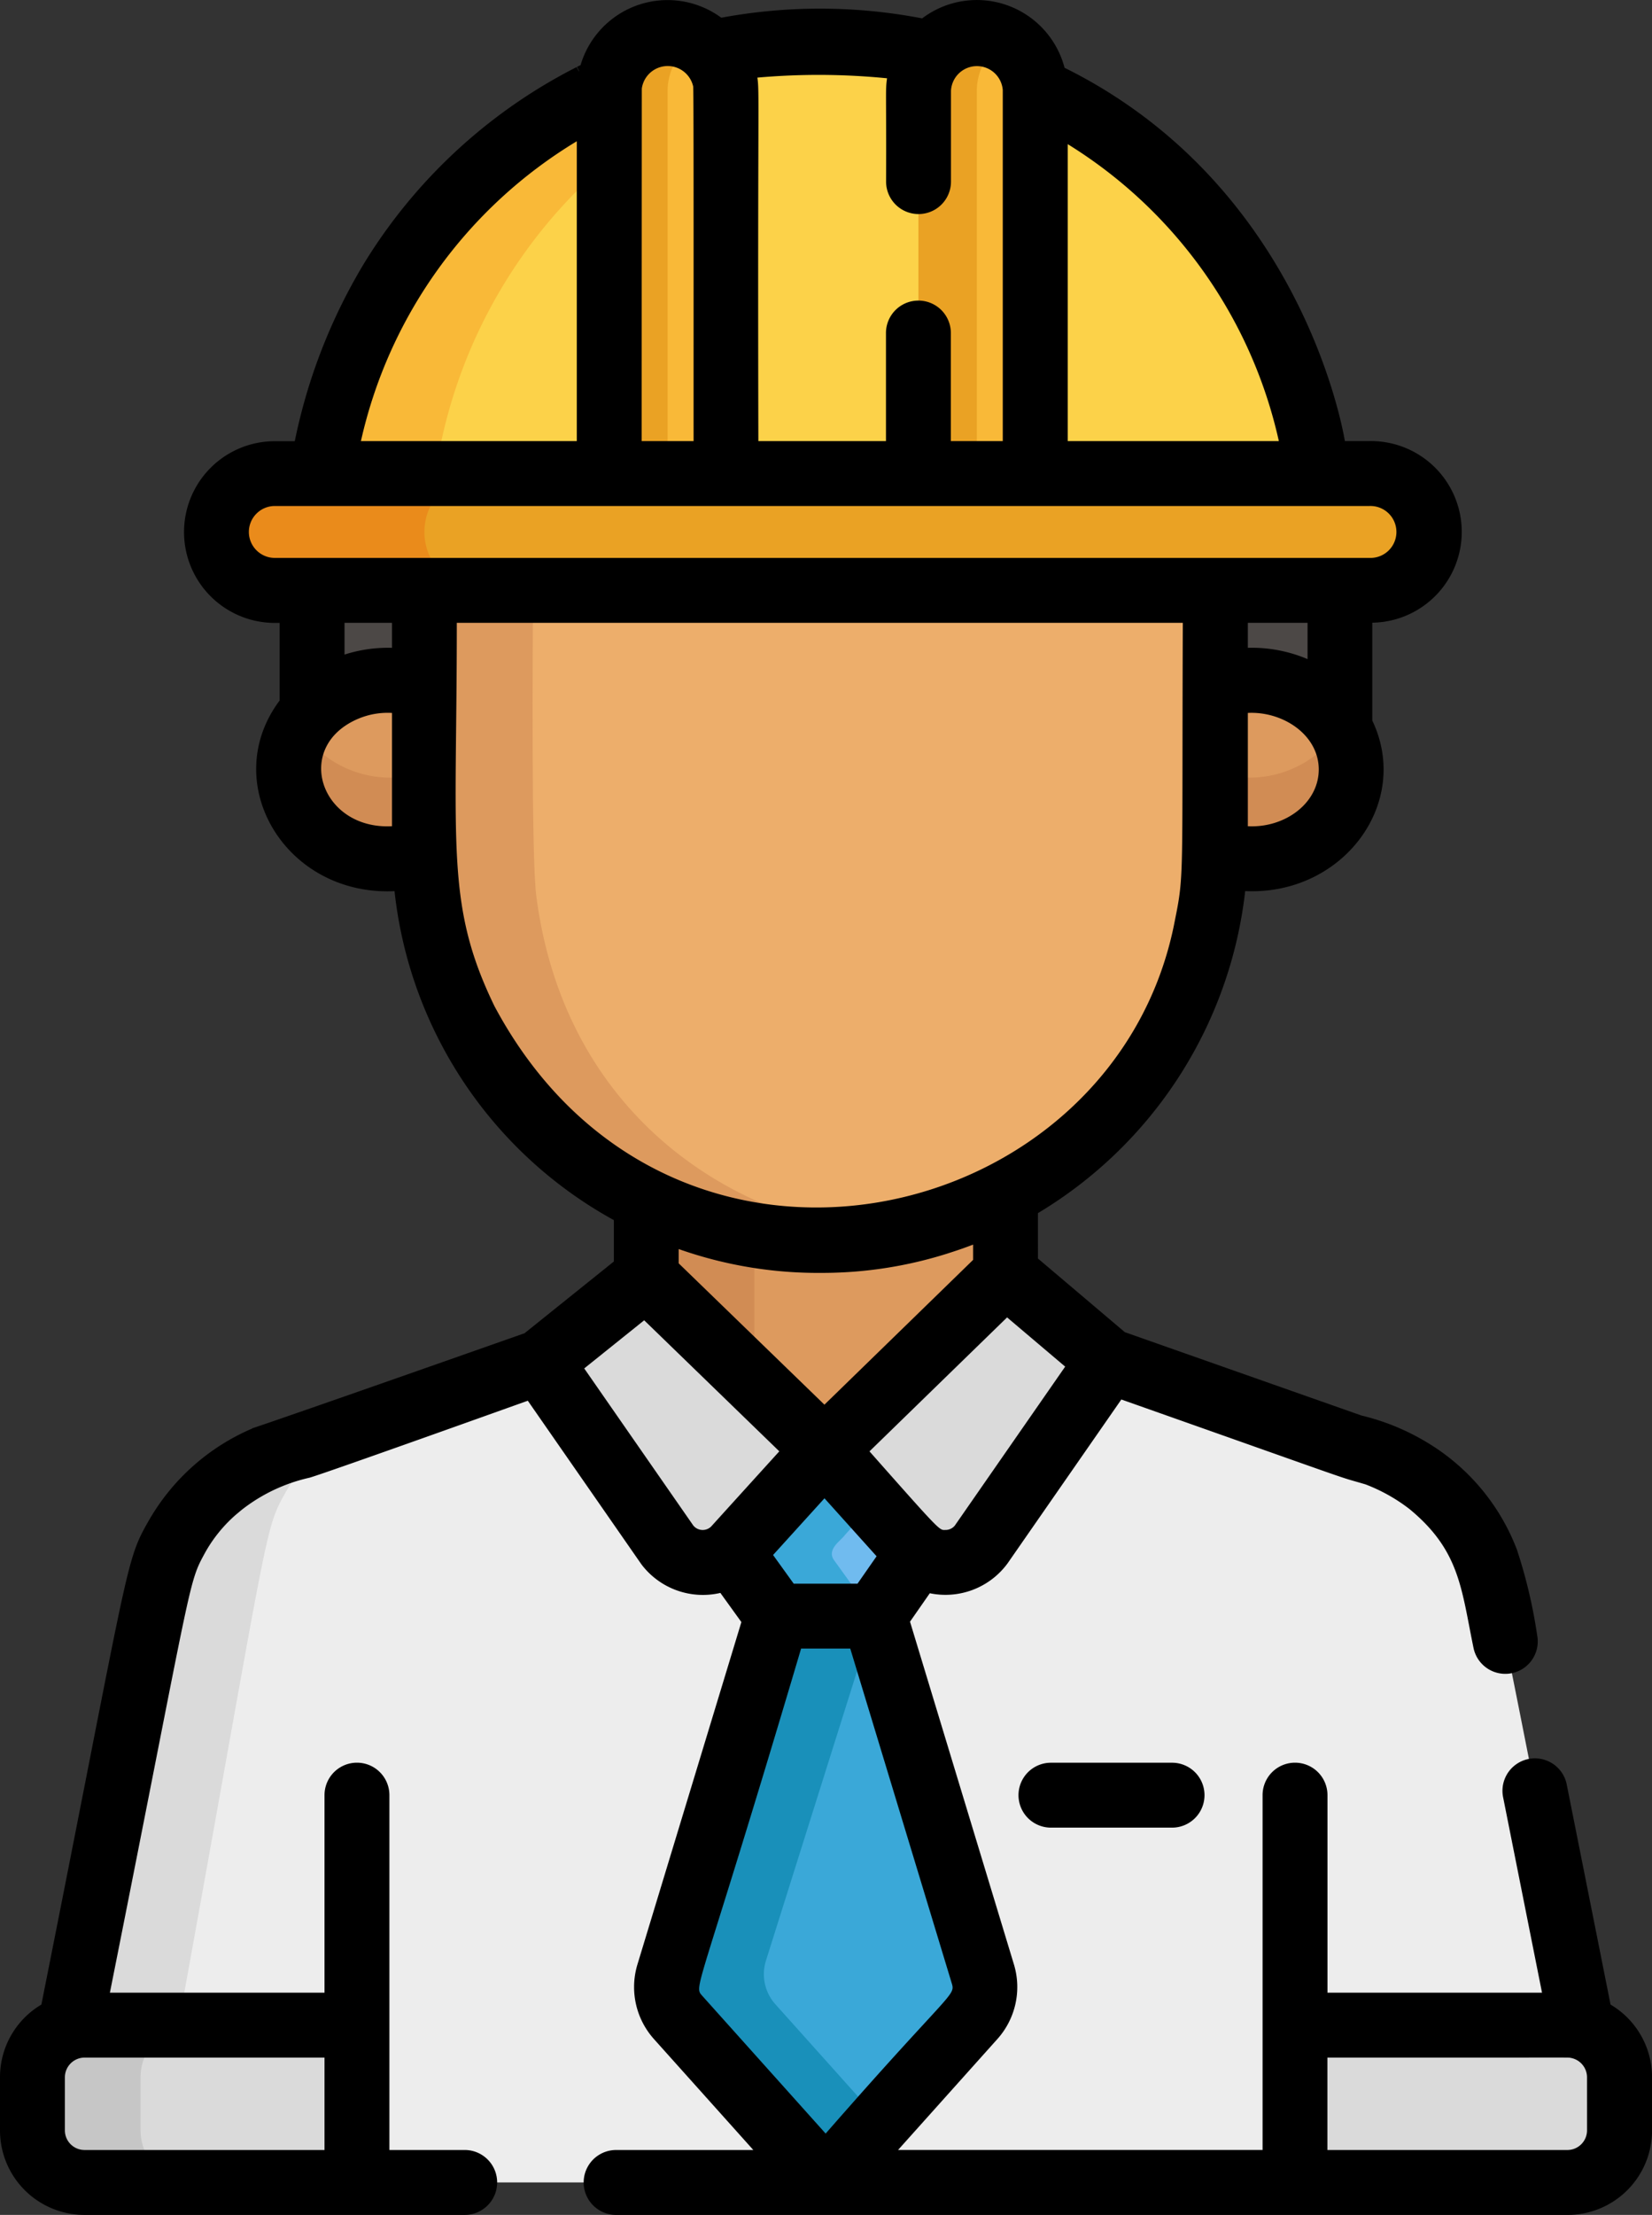 <svg xmlns="http://www.w3.org/2000/svg" width="92.514" height="124.001" viewBox="0 0 92.514 124.001">
  <rect x="0" y="0" width="92.514" height="124.001" fill="#333333" stroke="none"/>
  <g id="ingeniero_1_" data-name="ingeniero (1)" transform="translate(-65.007 0)">
    <path id="Trazado_724884" data-name="Trazado 724884" d="M224.429,288.849l10.14-9.872v-4.929a22.165,22.165,0,0,1-20.121.345v4.78Z" transform="translate(-113.248 -207.677)" fill="#dd9a5e"/>
    <path id="Trazado_724885" data-name="Trazado 724885" d="M220.5,277.413a21.712,21.712,0,0,1-6.056-1.939v4.78l6.056,5.871Z" transform="translate(-113.248 -208.758)" fill="#d18c54"/>
    <g id="Grupo_959085" data-name="Grupo 959085" transform="translate(82.483 32.568)">
      <rect id="Rectángulo_340285" data-name="Rectángulo 340285" width="57.561" height="8.58" fill="#4c4846"/>
      <rect id="Rectángulo_340286" data-name="Rectángulo 340286" width="6.535" height="8.58" fill="#4c4846"/>
    </g>
    <path id="Trazado_724886" data-name="Trazado 724886" d="M159.9,324.49a10.356,10.356,0,0,0-4.917-4.421,12.527,12.527,0,0,0-2.036-.679l-13.6-4.79-7.153,10.3a2.5,2.5,0,0,1-3.933.045l-4.825-5.366-4.867,5.366a2.5,2.5,0,0,1-3.933-.045l-7.11-10.238-3.058,1.052h-.007v0c-13.17,4.667-12.267,4.145-13.741,5.057a10.042,10.042,0,0,0-4.58,6.282c-.1.406-4.956,24.822-4.961,24.846.736-.214.191-.075,16.073-.117v8.807h52.533v-8.807c15.993.043,15.311-.1,16.073.117C160.7,325.993,160.948,326.386,159.9,324.49Z" transform="translate(-12.255 -238.407)" fill="#ededed"/>
    <path id="Trazado_724887" data-name="Trazado 724887" d="M93.193,334.408a9.922,9.922,0,0,1,3.286-3.524l-2.389.847-1.364.4a10.3,10.3,0,0,0-6.373,6.518c-.337,1.042-5.168,25.553-5.176,25.591.705-.205.722-.078,6.077-.117C92.307,336.244,92.068,336.445,93.193,334.408Z" transform="translate(-12.255 -250.748)" fill="#dadada"/>
    <g id="Grupo_959086" data-name="Grupo 959086" transform="translate(81.172 38.072)">
      <path id="Trazado_724888" data-name="Trazado 724888" d="M139.6,157.569c-3.6-1.284-7.847.913-7.847,4.643s4.235,5.929,7.847,4.643Z" transform="translate(-131.753 -157.2)" fill="#dd9a5e"/>
      <path id="Trazado_724889" data-name="Trazado 724889" d="M345.025,157.569c3.6-1.284,7.847.913,7.847,4.643s-4.235,5.929-7.847,4.643Z" transform="translate(-293.373 -157.2)" fill="#dd9a5e"/>
    </g>
    <g id="Grupo_959087" data-name="Grupo 959087" transform="translate(81.168 40.79)">
      <path id="Trazado_724890" data-name="Trazado 724890" d="M132.36,168.426c-1.9,3.295.754,7.289,4.939,7.289a7.588,7.588,0,0,0,2.288-.354v-4.584A6.061,6.061,0,0,1,132.36,168.426Z" transform="translate(-131.736 -168.426)" fill="#d18c54"/>
      <path id="Trazado_724891" data-name="Trazado 724891" d="M345.025,170.775v4.584a7.589,7.589,0,0,0,2.288.354c4.184,0,6.836-3.992,4.939-7.289A6.061,6.061,0,0,1,345.025,170.775Z" transform="translate(-293.369 -168.424)" fill="#d18c54"/>
    </g>
    <path id="Trazado_724892" data-name="Trazado 724892" d="M163.077,136.474c-.015,3.15-.1,14.989.185,17.127,3.445,26.565,44.1,25.34,44.1-2.875V136.474Z" transform="translate(-74.3 -103.422)" fill="#edae6b"/>
    <path id="Trazado_724893" data-name="Trazado 724893" d="M169.342,153.6c-.287-2.139-.2-13.977-.185-17.127h-6.08c-.015,3.15-.1,14.989.185,17.127,1.823,14.058,14.068,20.333,25.194,18.944C179.32,171.407,170.835,165.115,169.342,153.6Z" transform="translate(-74.3 -103.421)" fill="#dd9a5e"/>
    <g id="Grupo_959088" data-name="Grupo 959088" transform="translate(66.823 113.376)">
      <path id="Trazado_724894" data-name="Trazado 724894" d="M379.725,468.135H364.458v8.807h15.267a2.915,2.915,0,0,0,2.907-2.907v-2.993A2.916,2.916,0,0,0,379.725,468.135Z" transform="translate(-293.751 -468.135)" fill="#dadada"/>
      <path id="Trazado_724895" data-name="Trazado 724895" d="M75.413,468.135H90.68v8.807H75.413a2.915,2.915,0,0,1-2.907-2.907v-2.993A2.916,2.916,0,0,1,75.413,468.135Z" transform="translate(-72.506 -468.135)" fill="#dadada"/>
    </g>
    <path id="Trazado_724896" data-name="Trazado 724896" d="M78.562,474.035v-2.993a2.915,2.915,0,0,1,2.907-2.907H75.413a2.915,2.915,0,0,0-2.907,2.907v2.993a2.915,2.915,0,0,0,2.907,2.907h6.056A2.915,2.915,0,0,1,78.562,474.035Z" transform="translate(-5.683 -354.759)" fill="#c6c6c6"/>
    <g id="Grupo_959089" data-name="Grupo 959089" transform="translate(95.271 71.3)">
      <path id="Trazado_724897" data-name="Trazado 724897" d="M265.8,294.4l5.771,4.892-7.153,10.3a2.5,2.5,0,0,1-3.933.045l-4.825-5.366Z" transform="translate(-239.748 -294.401)" fill="#dadada"/>
      <path id="Trazado_724898" data-name="Trazado 724898" d="M195.9,295.209l-5.929,4.759,7.11,10.238a2.5,2.5,0,0,0,3.933.045l4.867-5.366Z" transform="translate(-189.966 -295.013)" fill="#dadada"/>
    </g>
    <path id="Trazado_724899" data-name="Trazado 724899" d="M236.85,393.629l-6.079-20.041h-5.452l-6.079,20.041a2.522,2.522,0,0,0,.535,2.414l8.254,9.214v.036l.016-.018.016.018v-.036l8.254-9.214A2.522,2.522,0,0,0,236.85,393.629Z" transform="translate(-116.798 -283.11)" fill="#3aa8d8"/>
    <path id="Trazado_724900" data-name="Trazado 724900" d="M239.318,335.157l-5.222,5.75,2.563,3.556h5.452l2.454-3.526Z" transform="translate(-128.138 -253.986)" fill="#70bbef"/>
    <path id="Trazado_724901" data-name="Trazado 724901" d="M225.225,395.317a2.522,2.522,0,0,1-.535-2.414l6.079-19.314h-5.451l-6.079,20.041a2.522,2.522,0,0,0,.535,2.414l8.254,9.214v.036l.016-.018.016.018v-.036l3.035-3.388Z" transform="translate(-116.797 -283.11)" fill="#1990ba"/>
    <path id="Trazado_724902" data-name="Trazado 724902" d="M240.452,339.934h0l1.58-1.757-2.714-3.017-5.222,5.75,2.563,3.556h5.451l-2.253-3.126C239.412,340.723,240.251,340.233,240.452,339.934Z" transform="translate(-128.138 -253.988)" fill="#3aa8d8"/>
    <path id="Trazado_724903" data-name="Trazado 724903" d="M138.82,33.959h56.024a28.271,28.271,0,0,0-56.024,0Z" transform="translate(-55.936 -7.206)" fill="#fcd249"/>
    <g id="Grupo_959090" data-name="Grupo 959090" transform="translate(82.884 1.817)">
      <path id="Trazado_724904" data-name="Trazado 724904" d="M170.069,9.684A28.327,28.327,0,0,0,138.82,33.951h6.475A28.371,28.371,0,0,1,170.069,9.684Z" transform="translate(-138.82 -9.014)" fill="#f9b938"/>
      <path id="Trazado_724905" data-name="Trazado 724905" d="M212.423,32.44V10.773a3.27,3.27,0,0,0-6.541,0V32.44Z" transform="translate(-189.64 -7.503)" fill="#f9b938"/>
    </g>
    <path id="Trazado_724906" data-name="Trazado 724906" d="M210.787,7.942a3.271,3.271,0,0,0-4.906,2.829V32.438h3.27V10.771A3.266,3.266,0,0,1,210.787,7.942Z" transform="translate(-106.757 -5.684)" fill="#eaa224"/>
    <path id="Trazado_724907" data-name="Trazado 724907" d="M283.941,32.44V10.773a3.27,3.27,0,0,0-6.541,0V32.44Z" transform="translate(-160.954 -5.686)" fill="#f9b938"/>
    <g id="Grupo_959091" data-name="Grupo 959091" transform="translate(77.127 1.816)">
      <path id="Trazado_724908" data-name="Trazado 724908" d="M282.3,7.942a3.271,3.271,0,0,0-4.906,2.829V32.438h3.27V10.771A3.266,3.266,0,0,1,282.3,7.942Z" transform="translate(-238.081 -7.5)" fill="#eaa224"/>
      <path id="Trazado_724909" data-name="Trazado 724909" d="M179.638,116.009H118.322a3.27,3.27,0,1,1,0-6.541h61.316a3.27,3.27,0,1,1,0,6.541Z" transform="translate(-115.052 -84.773)" fill="#eaa224"/>
    </g>
    <path id="Trazado_724910" data-name="Trazado 724910" d="M126.7,112.738a3.27,3.27,0,0,1,3.27-3.27H118.322a3.27,3.27,0,1,0,0,6.541h11.649A3.27,3.27,0,0,1,126.7,112.738Z" transform="translate(-37.925 -82.957)" fill="#ea8b1b"/>
    <path id="Trazado_724911" data-name="Trazado 724911" d="M155.2,112.226l-2.459-12.347a1.817,1.817,0,0,0-3.564.708l2.185,10.973H139.347V100.5a1.817,1.817,0,1,0-3.634,0v19.864H115.3l5.572-6.221a4.362,4.362,0,0,0,.92-4.154l-5.823-19.2,1.108-1.592a4.315,4.315,0,0,0,4.356-1.674l6.37-9.173c14.245,5.032,11.741,4.18,13.675,4.753a9.663,9.663,0,0,1,2.462,1.38h0c2.82,2.324,2.9,4.453,3.587,7.781a1.817,1.817,0,0,0,3.564-.709,28.574,28.574,0,0,0-1.135-4.8,11.977,11.977,0,0,0-5.044-6.007,12.862,12.862,0,0,0-3.659-1.5L128,74.582l-4.867-4.124V67.916a24.182,24.182,0,0,0,11.606-18.029c5.475.254,9.325-4.932,7.117-9.548V34.861a5.084,5.084,0,0,0-.147-10.167h-1.386c-.017-.039-2.176-14.2-15.7-20.9a5.077,5.077,0,0,0-7.974-2.765A30.3,30.3,0,0,0,105.4.992,5.079,5.079,0,0,0,97.52,3.645c-.032.016-.115.055-.2.1l.114.224c0,.01-.006.02-.008.03l-.13-.242A29.765,29.765,0,0,0,85.423,14.7a31.414,31.414,0,0,0-3.908,10H80.4a5.087,5.087,0,1,0,0,10.174h.269v4.342c-3.45,4.6.3,10.96,6.432,10.675A23.966,23.966,0,0,0,99.383,68.308v2.317l-5,4.015c-18.413,6.484-14.787,5.127-15.3,5.356h0a12.2,12.2,0,0,0-5.724,5.1C72,87.462,72.308,87.2,67.324,112.226a4.722,4.722,0,0,0-2.317,4.057v2.993A4.729,4.729,0,0,0,69.731,124h21.3a1.817,1.817,0,0,0,0-3.634H86.814V100.5a1.817,1.817,0,1,0-3.634,0V111.56H71.161C75.877,87.9,75.52,88.708,76.515,86.885A7.961,7.961,0,0,1,78.24,84.78l-.014.012.317-.264h0a9.506,9.506,0,0,1,3.8-1.8c.925-.264,11.97-4.22,12.222-4.309,6.612,9.52,6.32,9.1,6.375,9.177a4.317,4.317,0,0,0,4.409,1.583l1.176,1.632L100.7,109.993a4.364,4.364,0,0,0,.921,4.154l5.573,6.22H99.51a1.817,1.817,0,0,0,0,3.634H152.8a4.729,4.729,0,0,0,4.724-4.724v-2.993A4.724,4.724,0,0,0,155.2,112.226ZM83.18,115.193v5.173H69.73a1.1,1.1,0,0,1-1.09-1.09v-2.993a1.11,1.11,0,0,1,1.09-1.09Zm27.913-43.931h.116a23.237,23.237,0,0,0,6.859-1.084h0l.027-.009h0c.189-.063.672-.208,1.407-.49v.855l-8.326,8.106-8.161-7.912v-.8A23.47,23.47,0,0,0,111.093,71.262Zm13.565,5.248-6.181,8.9a.67.67,0,0,1-.515.244c-.363,0-.18.214-4.263-4.4l7.706-7.5ZM108.3,87.056l2.879-3.174,2.918,3.245-1.068,1.534h-3.573Zm29.932-52.188V36.9a7.991,7.991,0,0,0-3.344-.632v-1.4Zm-3.344,11.387V39.913c1.955-.1,3.971,1.222,3.971,3.17C138.853,44.973,136.958,46.366,134.883,46.256Zm1.741-21.561H124.8V8.07A26.233,26.233,0,0,1,136.624,24.694ZM114.683,4.383c-.1.718-.034.632-.054,5.784a1.817,1.817,0,0,0,3.634,0V5.087a1.453,1.453,0,0,1,2.9-.046c0,.205,0,15.6,0,19.654h-2.907V18.645a1.817,1.817,0,0,0-3.634,0v6.049h-7.146c-.045-18.907.07-19.506-.055-20.349A38.881,38.881,0,0,1,114.683,4.383Zm-10.856.463c.034.2.018,13.981.022,19.849h-2.907c0-5.57.006-19.727.007-19.736A1.463,1.463,0,0,1,103.827,4.846ZM97.308,7.908V24.695H85.219A26.31,26.31,0,0,1,97.308,7.908ZM78.944,29.782A1.455,1.455,0,0,1,80.4,28.328h61.316a1.454,1.454,0,1,1,0,2.907H80.4A1.455,1.455,0,0,1,78.944,29.782Zm8.016,5.087v1.4a7.98,7.98,0,0,0-2.659.377V34.869Zm-1.9,5.374a4.236,4.236,0,0,1,1.9-.33v6.343C82.958,46.467,81.395,41.813,85.058,40.243ZM92.7,56.334c-2.759-5.677-2.111-8.978-2.111-21.465h40.656c-.053,14.319.087,14.036-.433,16.609C127.55,68.856,102.509,74.69,92.7,56.334Zm8.382,17.582,7.567,7.336c-4.2,4.63-3.8,4.193-3.828,4.221a.68.68,0,0,1-.985-.062l-6.112-8.8Zm8.783,18.379h2.757l5.688,18.752h0c.213.7-.1.427-7.066,8.4l-6.917-7.72C103.825,111.157,104.138,111.637,109.869,92.295Zm44.018,26.981a1.1,1.1,0,0,1-1.09,1.09h-13.45v-5.173c14.359.009,13.424-.019,13.634.019a1.107,1.107,0,0,1,.905,1.071Z" transform="translate(0 0)"/>
    <path id="Trazado_724912" data-name="Trazado 724912" d="M302.331,407.474a1.817,1.817,0,0,0,0,3.634h6.783a1.817,1.817,0,0,0,0-3.634Z" transform="translate(-178.47 -308.789)"/>
  </g>
</svg>
